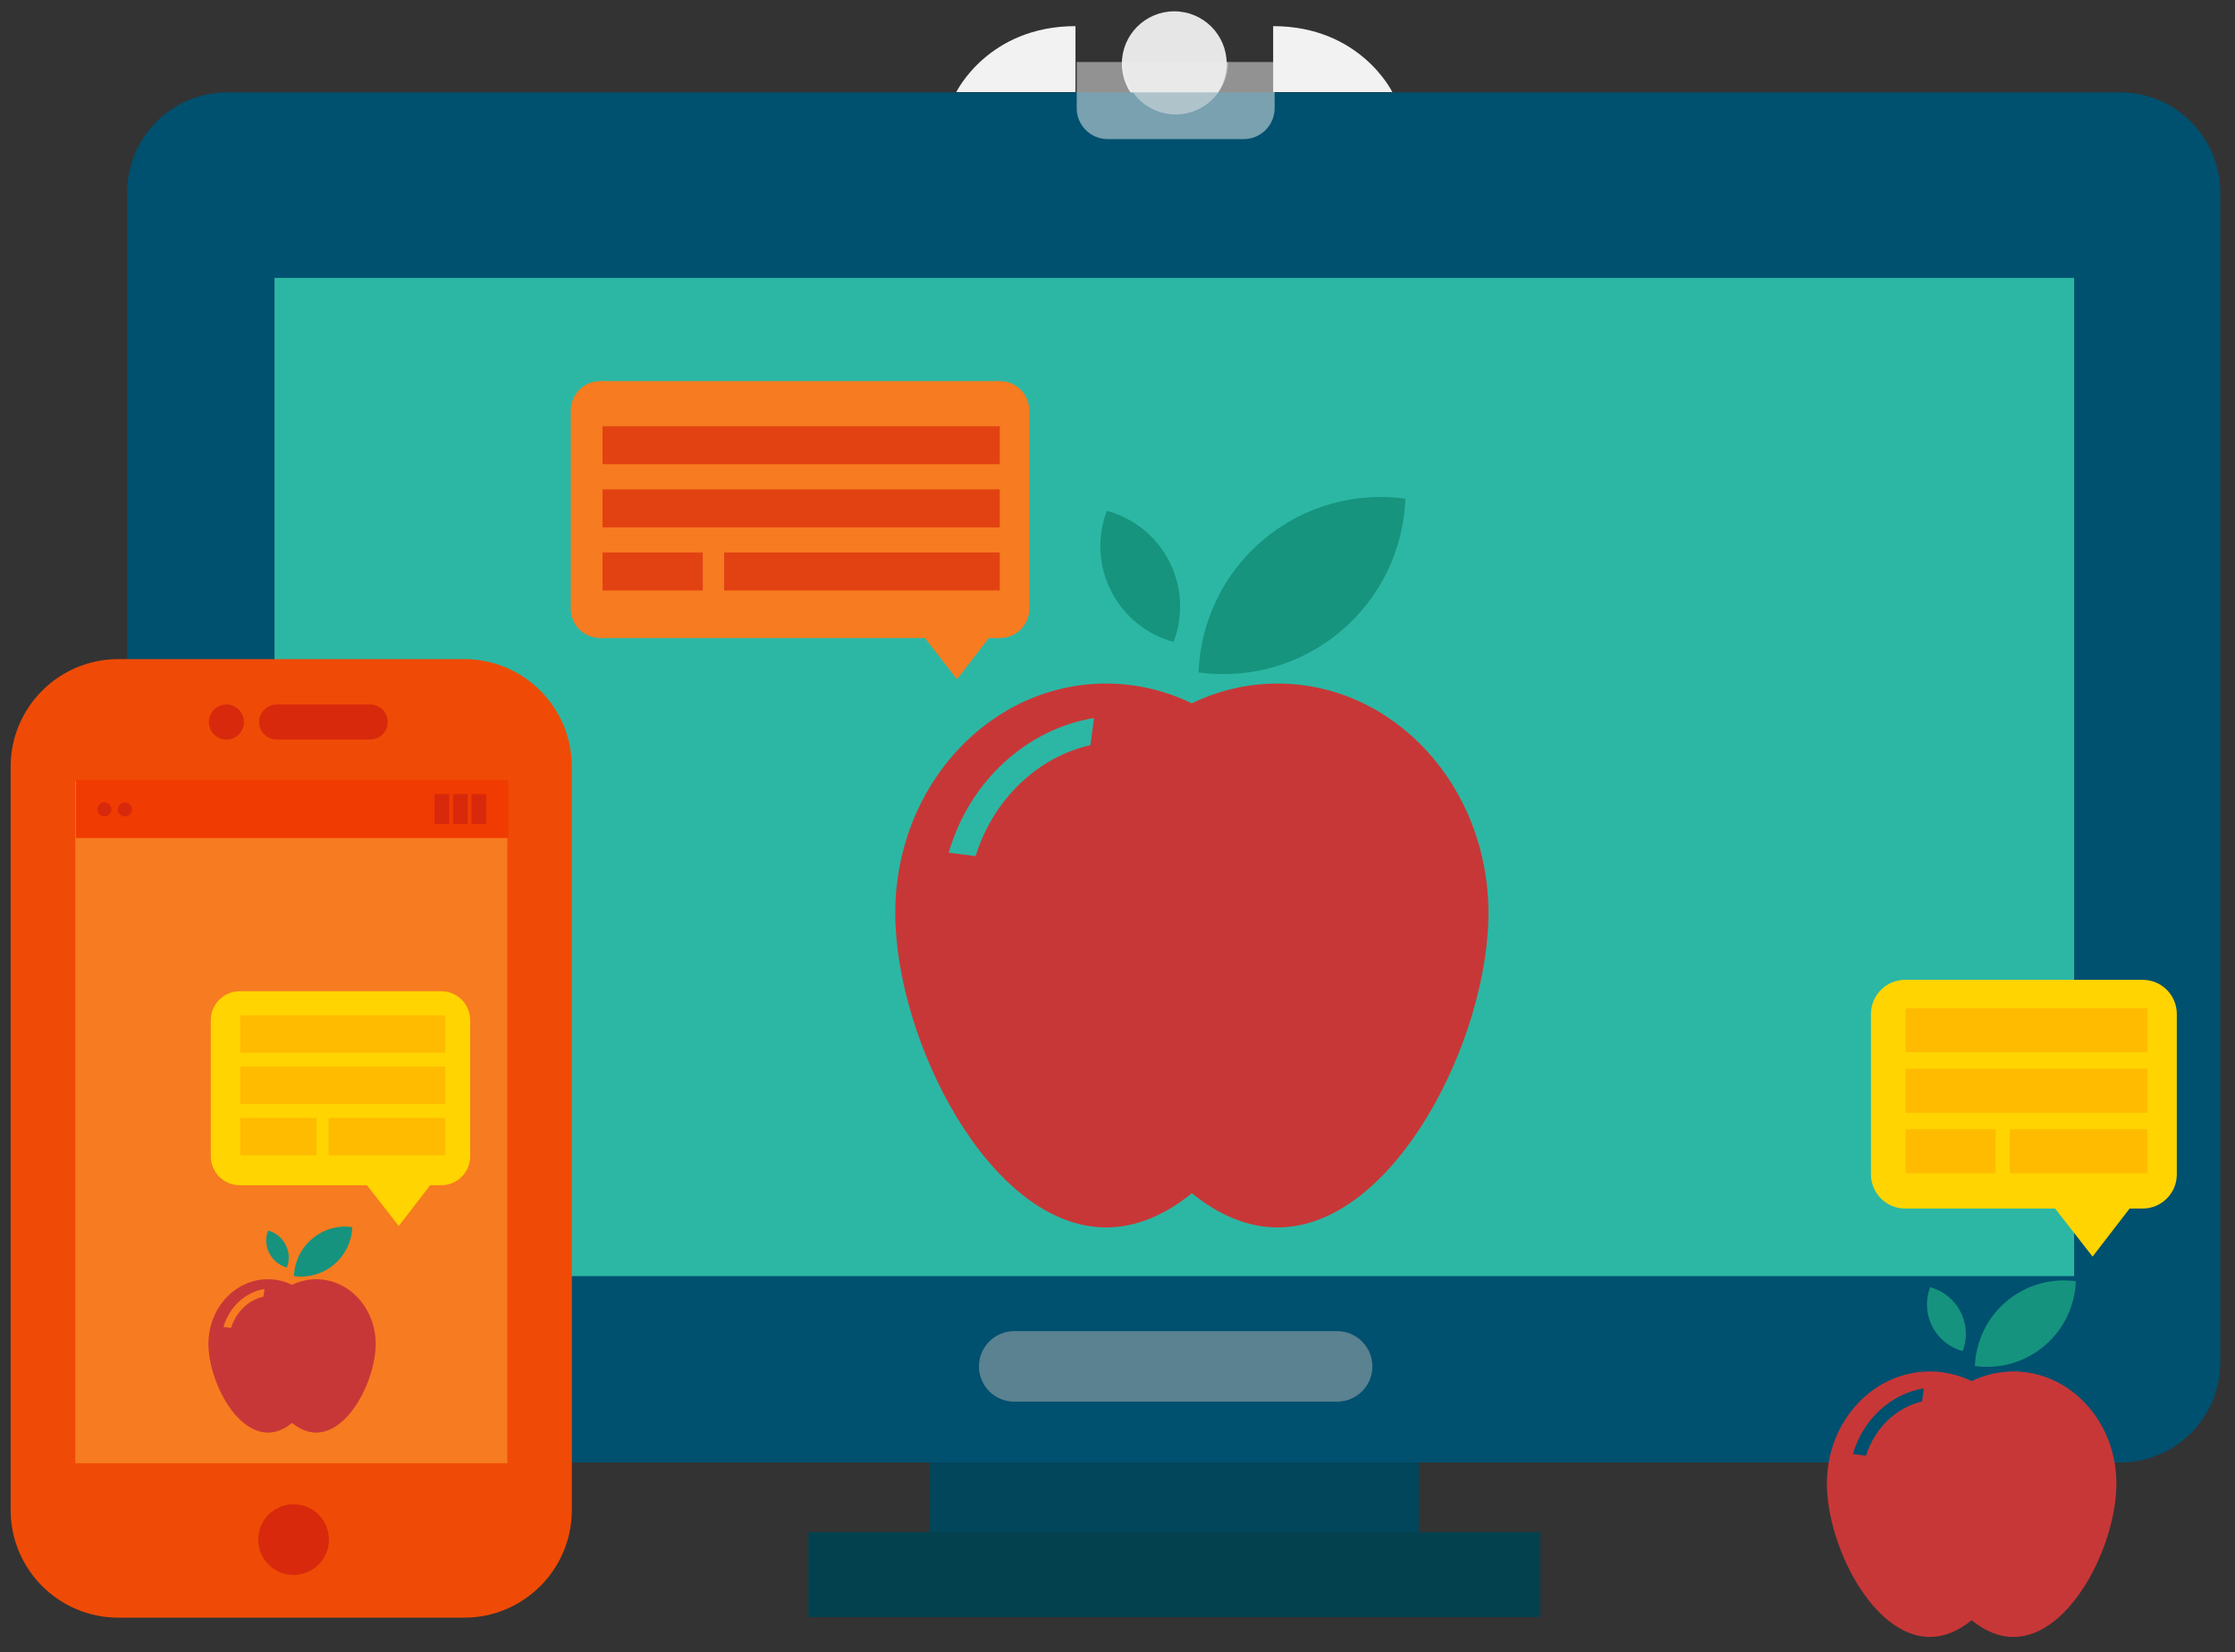 <?xml version="1.0" encoding="UTF-8" standalone="no"?>
<!-- Created with Inkscape (http://www.inkscape.org/) -->

<svg
   xmlns:dc="http://purl.org/dc/elements/1.1/"
   xmlns:cc="http://creativecommons.org/ns#"
   xmlns:rdf="http://www.w3.org/1999/02/22-rdf-syntax-ns#"
   xmlns:svg="http://www.w3.org/2000/svg"
   xmlns="http://www.w3.org/2000/svg"
   xmlns:sodipodi="http://sodipodi.sourceforge.net/DTD/sodipodi-0.dtd"
   xmlns:inkscape="http://www.inkscape.org/namespaces/inkscape"
   width="181.628mm"
   height="134.292mm"
   viewBox="0 0 181.628 134.292"
   version="1.1"
   id="svg3294"
   inkscape:version="0.92.3 (2405546, 2018-03-11)"
   sodipodi:docname="logo_full.svg"
   inkscape:export-filename="/home/elio/Dropbox/Elio&amp;Pao reload/metadocencia/logo_full.png"
   inkscape:export-xdpi="75.656219"
   inkscape:export-ydpi="75.656219">
  <rect x="0" y="0" width="181.628" height="134.292" fill="#333333" stroke="none"/>
  <defs
     id="defs3288">
    <clipPath
       clipPathUnits="userSpaceOnUse"
       id="clipPath160-2">
      <path
         d="m 480.826,623.194 h 45.796 v -17.829 h -45.796 z"
         id="path158-8"
         inkscape:connector-curvature="0" />
    </clipPath>
    <clipPath
       clipPathUnits="userSpaceOnUse"
       id="clipPath180-8">
      <path
         d="m 491.596,623.194 h 24.255 v -12.127 h -24.255 z"
         id="path178-9"
         inkscape:connector-curvature="0" />
    </clipPath>
    <clipPath
       clipPathUnits="userSpaceOnUse"
       id="clipPath204-28">
      <path
         d="m 458.208,329.54 h 91.03 v -16.316 h -91.03 z"
         id="path202-8"
         inkscape:connector-curvature="0" />
    </clipPath>
    <clipPath
       clipPathUnits="userSpaceOnUse"
       id="clipPath366-8">
      <path
         d="M 249.287,457.056 H 349.321 V 443.631 H 249.287 Z"
         id="path364-6"
         inkscape:connector-curvature="0" />
    </clipPath>
    <clipPath
       clipPathUnits="userSpaceOnUse"
       id="clipPath380-8">
      <path
         d="m 291.671,474.544 h 29.731 v -8.108 h -29.731 z"
         id="path378-3"
         inkscape:connector-curvature="0" />
    </clipPath>
    <clipPath
       clipPathUnits="userSpaceOnUse"
       id="clipPath396-8">
      <path
         d="m 280.037,474.544 h 8.109 v -8.108 h -8.109 z"
         id="path394-3"
         inkscape:connector-curvature="0" />
    </clipPath>
    <clipPath
       clipPathUnits="userSpaceOnUse"
       id="clipPath412-3">
      <path
         d="m 280.037,470.49 h 8.109 v -4.054 h -8.109 z"
         id="path410-3"
         inkscape:connector-curvature="0" />
    </clipPath>
    <clipPath
       clipPathUnits="userSpaceOnUse"
       id="clipPath428-8">
      <path
         d="m 282.003,472.58 h 4.179 v -4.179 h -4.179 z"
         id="path426-0"
         inkscape:connector-curvature="0" />
    </clipPath>
    <clipPath
       clipPathUnits="userSpaceOnUse"
       id="clipPath444-4">
      <path
         d="m 290.451,290.48 h 18.362 v -18.361 h -18.362 z"
         id="path442-7"
         inkscape:connector-curvature="0" />
    </clipPath>
    <clipPath
       clipPathUnits="userSpaceOnUse"
       id="clipPath460-6">
      <path
         d="m 332.239,453.815 h 3.396 v -6.941 h -3.396 z"
         id="path458-8"
         inkscape:connector-curvature="0" />
    </clipPath>
    <clipPath
       clipPathUnits="userSpaceOnUse"
       id="clipPath474-9">
      <path
         d="m 336.521,453.815 h 3.397 v -6.941 h -3.397 z"
         id="path472-0"
         inkscape:connector-curvature="0" />
    </clipPath>
    <clipPath
       clipPathUnits="userSpaceOnUse"
       id="clipPath488-6">
      <path
         d="m 340.804,453.815 h 3.397 v -6.941 h -3.397 z"
         id="path486-8"
         inkscape:connector-curvature="0" />
    </clipPath>
    <clipPath
       clipPathUnits="userSpaceOnUse"
       id="clipPath502-7">
      <path
         d="m 254.259,451.881 h 3.249 v -3.249 h -3.249 z"
         id="path500-9"
         inkscape:connector-curvature="0" />
    </clipPath>
    <clipPath
       clipPathUnits="userSpaceOnUse"
       id="clipPath518-0">
      <path
         d="m 258.985,451.881 h 3.249 v -3.249 h -3.249 z"
         id="path516-3"
         inkscape:connector-curvature="0" />
    </clipPath>
    <clipPath
       clipPathUnits="userSpaceOnUse"
       id="clipPath938">
      <path
         d="M 119.989,521.891 H 148.83 V 510.952 H 119.989 Z"
         id="path936"
         inkscape:connector-curvature="0" />
    </clipPath>
    <clipPath
       clipPathUnits="userSpaceOnUse"
       id="clipPath920">
      <path
         d="M 119.989,558.238 H 234.3 V 510.952 H 119.989 Z"
         id="path918"
         inkscape:connector-curvature="0" />
    </clipPath>
    <clipPath
       clipPathUnits="userSpaceOnUse"
       id="clipPath1018-8">
      <path
         d="m 818.878,555.047 h 47.531 v -32.48 h -47.531 z"
         id="path1016-5"
         inkscape:connector-curvature="0" />
    </clipPath>
    <clipPath
       clipPathUnits="userSpaceOnUse"
       id="clipPath1022-8">
      <path
         d="m 818.878,555.047 h 47.531 v -8.691 h -47.531 z"
         id="path1020-4"
         inkscape:connector-curvature="0" />
    </clipPath>
    <clipPath
       clipPathUnits="userSpaceOnUse"
       id="clipPath1026-3">
      <path
         d="m 818.878,543.153 h 47.531 v -8.692 h -47.531 z"
         id="path1024-7"
         inkscape:connector-curvature="0" />
    </clipPath>
    <clipPath
       clipPathUnits="userSpaceOnUse"
       id="clipPath1030-1">
      <path
         d="m 818.878,531.257 h 17.703 v -8.69 h -17.703 z"
         id="path1028-3"
         inkscape:connector-curvature="0" />
    </clipPath>
    <clipPath
       clipPathUnits="userSpaceOnUse"
       id="clipPath1034-80">
      <path
         d="m 839.36,531.257 h 27.049 v -8.69 H 839.36 Z"
         id="path1032-97"
         inkscape:connector-curvature="0" />
    </clipPath>
    <clipPath
       clipPathUnits="userSpaceOnUse"
       id="clipPath1018-8-3">
      <path
         d="m 818.878,555.047 h 47.531 v -32.48 h -47.531 z"
         id="path1016-5-8"
         inkscape:connector-curvature="0" />
    </clipPath>
    <clipPath
       clipPathUnits="userSpaceOnUse"
       id="clipPath1022-8-5">
      <path
         d="m 818.878,555.047 h 47.531 v -8.691 h -47.531 z"
         id="path1020-4-5"
         inkscape:connector-curvature="0" />
    </clipPath>
    <clipPath
       clipPathUnits="userSpaceOnUse"
       id="clipPath1026-3-01">
      <path
         d="m 818.878,543.153 h 47.531 v -8.692 h -47.531 z"
         id="path1024-7-2"
         inkscape:connector-curvature="0" />
    </clipPath>
    <clipPath
       clipPathUnits="userSpaceOnUse"
       id="clipPath1030-1-6">
      <path
         d="m 818.878,531.257 h 17.703 v -8.69 h -17.703 z"
         id="path1028-3-4"
         inkscape:connector-curvature="0" />
    </clipPath>
    <clipPath
       clipPathUnits="userSpaceOnUse"
       id="clipPath1034-80-8">
      <path
         d="m 839.36,531.257 h 27.049 v -8.69 H 839.36 Z"
         id="path1032-97-5"
         inkscape:connector-curvature="0" />
    </clipPath>
  </defs>
  <sodipodi:namedview
     id="base"
     pagecolor="#ffffff"
     bordercolor="#666666"
     borderopacity="1.0"
     inkscape:pageopacity="0.0"
     inkscape:pageshadow="2"
     inkscape:zoom="0.49497475"
     inkscape:cx="315.64875"
     inkscape:cy="171.27927"
     inkscape:document-units="mm"
     inkscape:current-layer="layer1"
     showgrid="false"
     fit-margin-top="1"
     fit-margin-left="1"
     fit-margin-right="1"
     fit-margin-bottom="1"
     inkscape:window-width="1366"
     inkscape:window-height="705"
     inkscape:window-x="0"
     inkscape:window-y="30"
     inkscape:window-maximized="1" />
  <g
     inkscape:label="Layer 1"
     inkscape:groupmode="layer"
     id="layer1"
     transform="translate(-0.249,-29.071)">
    <g
       id="g12737"
       transform="matrix(0.995,0,0,0.995,-224.526,-126.967)"
       inkscape:export-xdpi="57.340233"
       inkscape:export-ydpi="57.340233"
       inkscape:export-filename="/home/elio/Blog/metadocencia/static/img/hero_logo.png">
      <path
         d="m 341.778,285.554 h -39.926 v -19.932 h 39.926 z"
         style="fill:#02465b;fill-opacity:1;fill-rule:nonzero;stroke:none;stroke-width:0.353"
         id="path140-3"
         inkscape:connector-curvature="0" />
      <g
         transform="matrix(0.353,0,0,-0.353,326.093,162.027)"
         id="g170-96">
        <path
           inkscape:connector-curvature="0"
           id="path172-0"
           style="fill:#e6e6e6;fill-opacity:1;fill-rule:nonzero;stroke:none"
           d="m 0,0 c 0,-6.697 -5.431,-12.127 -12.128,-12.127 -6.698,0 -12.127,5.43 -12.127,12.127 0,6.698 5.429,12.127 12.127,12.127 C -5.431,12.127 0,6.698 0,0" />
      </g>
      <path
         inkscape:connector-curvature="0"
         id="path142-7"
         style="fill:#03414f;fill-opacity:1;fill-rule:nonzero;stroke:none;stroke-width:0.353"
         d="m 351.699,288.901 h -59.768 v -6.933 h 59.768 z" />
      <g
         transform="matrix(0.353,0,0,-0.353,399.06,164.365)"
         id="g144-3">
        <path
           inkscape:connector-curvature="0"
           id="path146-2"
           style="fill:#00506f;fill-opacity:1;fill-rule:nonzero;stroke:none"
           d="m 0,0 h -437.926 c -12.809,0 -23.188,-10.38 -23.188,-23.187 v -270.664 c 0,-12.804 10.379,-23.185 23.188,-23.185 H 0 c 12.803,0 23.186,10.381 23.186,23.185 V -23.187 C 23.186,-10.38 12.803,0 0,0" />
      </g>
      <path
         inkscape:connector-curvature="0"
         id="path148-6"
         style="fill:#2cb7a4;fill-opacity:1;fill-rule:nonzero;stroke:none;stroke-width:0.353"
         d="M 395.306,261.054 H 248.324 v -81.536 h 146.982 z" />
      <g
         id="g154-5"
         transform="matrix(0.353,0,0,-0.353,144.112,381.876)">
        <g
           id="g156-2" />
        <g
           id="g168-6">
          <g
             style="opacity:0.5"
             id="g166-5"
             clip-path="url(#clipPath160-2)">
            <g
               id="g164-8"
               transform="translate(480.826,623.194)">
              <path
                 inkscape:connector-curvature="0"
                 id="path162-7"
                 style="fill:#f2f2f2;fill-opacity:1;fill-rule:nonzero;stroke:none"
                 d="m 0,0 v -10.679 c 0,-3.948 3.2,-7.15 7.149,-7.15 h 31.496 c 3.947,0 7.151,3.202 7.151,7.15 V 0 Z" />
            </g>
          </g>
        </g>
      </g>
      <g
         id="g174-4"
         transform="matrix(0.353,0,0,-0.353,144.112,381.876)">
        <g
           id="g176-1" />
        <g
           id="g188-0">
          <g
             style="opacity:0.5"
             id="g186-4"
             clip-path="url(#clipPath180-8)">
            <g
               id="g184-8"
               transform="translate(503.723,611.067)">
              <path
                 inkscape:connector-curvature="0"
                 id="path182-7"
                 style="fill:#e6e6e6;fill-opacity:1;fill-rule:nonzero;stroke:none"
                 d="M 0,0 C 6.697,0 12.128,5.43 12.128,12.127 H -12.127 C -12.127,5.43 -6.698,0 0,0" />
            </g>
          </g>
        </g>
      </g>
      <g
         transform="matrix(0.353,0,0,-0.353,339.62,164.343)"
         id="g190-0">
        <path
           inkscape:connector-curvature="0"
           id="path192-8"
           style="fill:#f2f2f2;fill-opacity:1;fill-rule:nonzero;stroke:none"
           d="M 0,0 C 0,0 -7.366,15.257 -27.571,15.257 V 0 Z" />
      </g>
      <g
         transform="matrix(0.353,0,0,-0.353,304.01,164.343)"
         id="g194-6">
        <path
           inkscape:connector-curvature="0"
           id="path196-2"
           style="fill:#f2f2f2;fill-opacity:1;fill-rule:nonzero;stroke:none"
           d="M 0,0 C 0,0 7.364,15.257 27.572,15.257 V 0 Z" />
      </g>
      <g
         id="g198-4"
         transform="matrix(0.353,0,0,-0.353,144.112,381.876)">
        <g
           id="g200-7" />
        <g
           id="g212-9">
          <g
             style="opacity:0.5"
             id="g210-3"
             clip-path="url(#clipPath204-28)">
            <g
               id="g208-9"
               transform="translate(541.079,329.54)">
              <path
                 inkscape:connector-curvature="0"
                 id="path206-2"
                 style="fill:#b3b3b3;fill-opacity:1;fill-rule:nonzero;stroke:none"
                 d="m 0,0 h -74.716 c -4.504,0 -8.155,-3.652 -8.155,-8.158 0,-4.503 3.651,-8.158 8.155,-8.158 H 0 c 4.506,0 8.159,3.655 8.159,8.158 C 8.159,-3.652 4.506,0 0,0" />
            </g>
          </g>
        </g>
      </g>
      <g
         id="g8099">
        <g
           transform="matrix(0.353,0,0,-0.353,263.816,210.658)"
           id="g354-7"
           style="fill:#ef4b06;fill-opacity:1">
          <path
             inkscape:connector-curvature="0"
             id="path356-8"
             style="fill:#ef4b06;fill-opacity:1;fill-rule:nonzero;stroke:none"
             d="m 0,0 h -80.023 c -13.759,0 -24.91,-11.15 -24.91,-24.907 v -171.978 c 0,-13.752 11.151,-24.906 24.91,-24.906 H 0 c 13.754,0 24.909,11.154 24.909,24.906 V -24.907 C 24.909,-11.15 13.754,0 0,0" />
        </g>
        <path
           inkscape:connector-curvature="0"
           id="path358-2"
           style="fill:#f77b20;fill-opacity:1;fill-rule:nonzero;stroke:none;stroke-width:0.353"
           d="m 267.345,276.336 h -35.29 v -55.699 h 35.29 z" />
        <g
           id="g360-5"
           transform="matrix(0.353,0,0,-0.353,144.112,381.876)"
           style="fill:#f03b02;fill-opacity:1">
          <g
             id="g362-3"
             style="fill:#f03b02;fill-opacity:1" />
          <g
             id="g372-4"
             style="fill:#f03b02;fill-opacity:1">
            <g
               id="g370-9"
               clip-path="url(#clipPath366-8)"
               style="fill:#f03b02;fill-opacity:1">
              <path
                 inkscape:connector-curvature="0"
                 id="path368-0"
                 style="fill:#f03b02;fill-opacity:1;fill-rule:nonzero;stroke:none"
                 d="M 349.321,443.631 H 249.287 v 13.425 h 100.034 z" />
            </g>
          </g>
        </g>
        <g
           id="g374-2"
           transform="matrix(0.353,0,0,-0.353,144.112,381.876)"
           style="fill:#d8290c;fill-opacity:1">
          <g
             id="g376-0"
             style="fill:#d8290c;fill-opacity:1" />
          <g
             id="g388-1"
             style="fill:#d8290c;fill-opacity:1">
            <g
               id="g386-9"
               clip-path="url(#clipPath380-8)"
               style="fill:#d8290c;fill-opacity:1">
              <g
                 id="g384-6"
                 transform="translate(317.349,474.544)"
                 style="fill:#d8290c;fill-opacity:1">
                <path
                   inkscape:connector-curvature="0"
                   id="path382-2"
                   style="fill:#d8290c;fill-opacity:1;fill-rule:nonzero;stroke:none"
                   d="m 0,0 h -21.623 c -2.238,0 -4.055,-1.814 -4.055,-4.054 0,-2.239 1.817,-4.054 4.055,-4.054 H 0 c 2.238,0 4.054,1.815 4.054,4.054 C 4.054,-1.814 2.238,0 0,0" />
              </g>
            </g>
          </g>
        </g>
        <g
           id="g390-1"
           transform="matrix(0.353,0,0,-0.353,144.112,381.876)"
           style="fill:#d8290c;fill-opacity:1">
          <g
             id="g392-2"
             style="fill:#d8290c;fill-opacity:1" />
          <g
             id="g404-0"
             style="fill:#d8290c;fill-opacity:1">
            <g
               id="g402-73"
               clip-path="url(#clipPath396-8)"
               style="fill:#d8290c;fill-opacity:1">
              <g
                 id="g400-1"
                 transform="translate(288.147,470.49)"
                 style="fill:#d8290c;fill-opacity:1">
                <path
                   inkscape:connector-curvature="0"
                   id="path398-1"
                   style="fill:#d8290c;fill-opacity:1;fill-rule:nonzero;stroke:none"
                   d="m 0,0 c 0,-2.239 -1.815,-4.055 -4.056,-4.055 -2.238,0 -4.053,1.816 -4.053,4.055 0,2.239 1.815,4.054 4.053,4.054 C -1.815,4.054 0,2.239 0,0" />
              </g>
            </g>
          </g>
        </g>
        <g
           id="g406-9"
           transform="matrix(0.353,0,0,-0.353,144.112,381.876)"
           style="fill:#d8290c;fill-opacity:1">
          <g
             id="g408-0"
             style="fill:#d8290c;fill-opacity:1" />
          <g
             id="g420-5"
             style="fill:#d8290c;fill-opacity:1">
            <g
               style="opacity:0.4;fill:#d8290c;fill-opacity:1"
               id="g418-6"
               clip-path="url(#clipPath412-3)">
              <g
                 id="g416-7"
                 transform="translate(280.037,470.49)"
                 style="fill:#d8290c;fill-opacity:1">
                <path
                   inkscape:connector-curvature="0"
                   id="path414-7"
                   style="fill:#d8290c;fill-opacity:1;fill-rule:nonzero;stroke:none"
                   d="m 0,0 c 0.001,-2.239 1.815,-4.055 4.054,-4.055 2.24,0 4.055,1.816 4.055,4.055 z" />
              </g>
            </g>
          </g>
        </g>
        <g
           id="g422-4"
           transform="matrix(0.353,0,0,-0.353,144.112,381.876)"
           style="fill:#d8290c;fill-opacity:1">
          <g
             id="g424-0"
             style="fill:#d8290c;fill-opacity:1" />
          <g
             id="g436-6"
             style="fill:#d8290c;fill-opacity:1">
            <g
               style="opacity:0.8;fill:#d8290c;fill-opacity:1"
               id="g434-47"
               clip-path="url(#clipPath428-8)">
              <g
                 id="g432-4"
                 transform="translate(286.182,470.49)"
                 style="fill:#d8290c;fill-opacity:1">
                <path
                   inkscape:connector-curvature="0"
                   id="path430-8"
                   style="fill:#d8290c;fill-opacity:1;fill-rule:nonzero;stroke:none"
                   d="m 0,0 c 0,-1.153 -0.936,-2.089 -2.091,-2.089 -1.153,0 -2.088,0.936 -2.088,2.089 0,1.154 0.935,2.09 2.088,2.09 C -0.936,2.09 0,1.154 0,0" />
              </g>
            </g>
          </g>
        </g>
        <g
           id="g438-5"
           transform="matrix(0.353,0,0,-0.353,144.112,381.876)"
           style="fill:#d8290c;fill-opacity:1">
          <g
             id="g440-8"
             style="fill:#d8290c;fill-opacity:1" />
          <g
             id="g452-2"
             style="fill:#d8290c;fill-opacity:1">
            <g
               id="g450-6"
               clip-path="url(#clipPath444-4)"
               style="fill:#d8290c;fill-opacity:1">
              <g
                 id="g448-0"
                 transform="translate(308.313,281.3)"
                 style="fill:#d8290c;fill-opacity:1">
                <path
                   inkscape:connector-curvature="0"
                   id="path446-6"
                   style="fill:#d8290c;fill-opacity:1;stroke:#ef4b06;stroke-width:1;stroke-linecap:butt;stroke-linejoin:miter;stroke-miterlimit:10;stroke-dasharray:none;stroke-opacity:1"
                   d="m 0,0 c 0,-4.794 -3.886,-8.681 -8.682,-8.681 -4.795,0 -8.68,3.887 -8.68,8.681 0,4.796 3.885,8.681 8.68,8.681 C -3.886,8.681 0,4.796 0,0 Z" />
              </g>
            </g>
          </g>
        </g>
        <g
           id="g454-6"
           transform="matrix(0.353,0,0,-0.353,144.112,381.876)"
           style="fill:#d8290c;fill-opacity:1">
          <g
             id="g456-4"
             style="fill:#d8290c;fill-opacity:1" />
          <g
             id="g466-6"
             style="fill:#d8290c;fill-opacity:1">
            <g
               id="g464-2"
               clip-path="url(#clipPath460-6)"
               style="fill:#d8290c;fill-opacity:1">
              <path
                 inkscape:connector-curvature="0"
                 id="path462-8"
                 style="fill:#d8290c;fill-opacity:1;fill-rule:nonzero;stroke:none"
                 d="m 335.635,446.874 h -3.396 v 6.941 h 3.396 z" />
            </g>
          </g>
        </g>
        <g
           id="g468-9"
           transform="matrix(0.353,0,0,-0.353,144.112,381.876)"
           style="fill:#d8290c;fill-opacity:1">
          <g
             id="g470-6"
             style="fill:#d8290c;fill-opacity:1" />
          <g
             id="g480-0"
             style="fill:#d8290c;fill-opacity:1">
            <g
               id="g478-7"
               clip-path="url(#clipPath474-9)"
               style="fill:#d8290c;fill-opacity:1">
              <path
                 inkscape:connector-curvature="0"
                 id="path476-0"
                 style="fill:#d8290c;fill-opacity:1;fill-rule:nonzero;stroke:none"
                 d="m 339.918,446.874 h -3.396 v 6.941 h 3.396 z" />
            </g>
          </g>
        </g>
        <g
           id="g482-1"
           transform="matrix(0.353,0,0,-0.353,144.112,381.876)"
           style="fill:#d8290c;fill-opacity:1">
          <g
             id="g484-0"
             style="fill:#d8290c;fill-opacity:1" />
          <g
             id="g494-1"
             style="fill:#d8290c;fill-opacity:1">
            <g
               id="g492-3"
               clip-path="url(#clipPath488-6)"
               style="fill:#d8290c;fill-opacity:1">
              <path
                 inkscape:connector-curvature="0"
                 id="path490-7"
                 style="fill:#d8290c;fill-opacity:1;fill-rule:nonzero;stroke:none"
                 d="m 344.201,446.874 h -3.397 v 6.941 h 3.397 z" />
            </g>
          </g>
        </g>
        <g
           id="g496-7"
           transform="matrix(0.353,0,0,-0.353,144.112,381.876)"
           style="fill:#d8290c;fill-opacity:1">
          <g
             id="g498-2"
             style="fill:#d8290c;fill-opacity:1" />
          <g
             id="g510-6"
             style="fill:#d8290c;fill-opacity:1">
            <g
               id="g508-4"
               clip-path="url(#clipPath502-7)"
               style="fill:#d8290c;fill-opacity:1">
              <g
                 id="g506-5"
                 transform="translate(257.508,450.257)"
                 style="fill:#d8290c;fill-opacity:1">
                <path
                   inkscape:connector-curvature="0"
                   id="path504-2"
                   style="fill:#d8290c;fill-opacity:1;fill-rule:nonzero;stroke:none"
                   d="m 0,0 c 0,-0.897 -0.727,-1.625 -1.625,-1.625 -0.896,0 -1.624,0.728 -1.624,1.625 0,0.897 0.728,1.624 1.624,1.624 C -0.727,1.624 0,0.897 0,0" />
              </g>
            </g>
          </g>
        </g>
        <g
           id="g512-0"
           transform="matrix(0.353,0,0,-0.353,144.112,381.876)"
           style="fill:#d8290c;fill-opacity:1">
          <g
             id="g514-2"
             style="fill:#d8290c;fill-opacity:1" />
          <g
             id="g526-9"
             style="fill:#d8290c;fill-opacity:1">
            <g
               id="g524-0"
               clip-path="url(#clipPath518-0)"
               style="fill:#d8290c;fill-opacity:1">
              <g
                 id="g522-9"
                 transform="translate(262.234,450.257)"
                 style="fill:#d8290c;fill-opacity:1">
                <path
                   inkscape:connector-curvature="0"
                   id="path520-9"
                   style="fill:#d8290c;fill-opacity:1;fill-rule:nonzero;stroke:none"
                   d="m 0,0 c 0,-0.897 -0.728,-1.625 -1.624,-1.625 -0.897,0 -1.625,0.728 -1.625,1.625 0,0.897 0.728,1.624 1.625,1.624 C -0.728,1.624 0,0.897 0,0" />
              </g>
            </g>
          </g>
        </g>
      </g>
      <g
         id="g7625">
        <path
           id="path4355-7"
           d="m 335.387,208.397 c 3.35,-2.815 5.149,-6.791 5.302,-10.844 -4.02,-0.549 -8.247,0.536 -11.597,3.351 -3.349,2.814 -5.147,6.79 -5.299,10.844 4.017,0.55 8.246,-0.535 11.595,-3.35 z"
           inkscape:connector-curvature="0"
           style="fill:#16947e;fill-opacity:1;stroke-width:0.857" />
        <path
           id="path4357-4"
           d="m 321.757,209.255 c 0.787,-2.064 0.732,-4.44 -0.35,-6.565 -1.08,-2.124 -2.968,-3.567 -5.1,-4.146 -0.786,2.064 -0.731,4.44 0.35,6.565 1.081,2.124 2.969,3.567 5.1,4.146 z"
           inkscape:connector-curvature="0"
           style="fill:#16947e;fill-opacity:1;stroke-width:0.857" />
        <path
           id="path4359-1"
           d="m 330.245,212.653 c -2.493,0 -4.859,0.581 -6.998,1.618 -2.14,-1.037 -4.506,-1.618 -6.998,-1.618 -9.514,0 -17.226,8.389 -17.226,18.738 0,10.348 7.713,25.686 17.226,25.686 2.491,0 4.859,-1.054 6.998,-2.793 2.138,1.74 4.505,2.793 6.998,2.793 9.513,0 17.226,-15.338 17.226,-25.686 0,-10.349 -7.713,-18.738 -17.226,-18.738 z m -15.286,5.034 c -4.295,0.965 -7.938,4.423 -9.375,9.062 l -2.196,-0.278 c 1.67,-5.82 6.373,-10.107 11.871,-11.002 z"
           inkscape:connector-curvature="0"
           style="fill:#c83737;fill-opacity:1;stroke-width:0.857" />
      </g>
      <g
         transform="matrix(0.804,0,0,0.804,54.051,23.651)"
         id="g7028">
        <g
           transform="matrix(0.353,0,0,-0.353,274.707,204.356)"
           id="g910"
           style="fill:#f77b20;fill-opacity:1">
          <path
             inkscape:connector-curvature="0"
             id="path912"
             style="fill:#f77b20;fill-opacity:1;fill-rule:nonzero;stroke:none"
             d="m 0,0 h 115.091 c 4.658,0 8.434,-3.776 8.434,-8.437 V -65.49 c 0,-4.66 -3.776,-8.437 -8.434,-8.437 h -3.226 l -9.149,-11.87 -9.249,11.87 H 0 c -4.66,0 -8.437,3.777 -8.437,8.437 V -8.437 C -8.437,-3.776 -4.66,0 0,0" />
        </g>
        <g
           id="g932"
           transform="matrix(0.353,0,0,-0.353,232.602,405.992)"
           style="fill:#d8290c;fill-opacity:1">
          <g
             id="g934"
             style="fill:#d8290c;fill-opacity:1" />
          <g
             id="g944"
             style="fill:#d8290c;fill-opacity:1">
            <g
               style="opacity:0.7;fill:#d8290c;fill-opacity:1"
               id="g942"
               clip-path="url(#clipPath938)">
              <path
                 inkscape:connector-curvature="0"
                 id="path940"
                 style="fill:#d8290c;fill-opacity:1;fill-rule:nonzero;stroke:none"
                 d="M 119.989,510.952 H 148.83 V 521.89 H 119.989 Z" />
            </g>
          </g>
        </g>
        <g
           id="g914"
           transform="matrix(0.353,0,0,-0.353,232.602,405.992)"
           style="fill:#d8290c;fill-opacity:1">
          <g
             id="g916"
             style="fill:#d8290c;fill-opacity:1" />
          <g
             id="g930"
             style="fill:#d8290c;fill-opacity:1">
            <g
               style="opacity:0.7;fill:#d8290c;fill-opacity:1"
               id="g928"
               clip-path="url(#clipPath920)">
              <path
                 inkscape:connector-curvature="0"
                 id="path922"
                 style="fill:#d8290c;fill-opacity:1;fill-rule:nonzero;stroke:none"
                 d="M 119.989,547.299 H 234.3 v 10.939 H 119.989 Z" />
              <path
                 inkscape:connector-curvature="0"
                 id="path924"
                 style="fill:#d8290c;fill-opacity:1;fill-rule:nonzero;stroke:none"
                 d="M 119.989,529.126 H 234.3 v 10.938 H 119.989 Z" />
              <path
                 inkscape:connector-curvature="0"
                 id="path926"
                 style="fill:#d8290c;fill-opacity:1;fill-rule:nonzero;stroke:none"
                 d="M 154.968,510.952 H 234.3 v 10.938 h -79.332 z" />
            </g>
          </g>
        </g>
      </g>
      <g
         id="g7065-9"
         transform="translate(-9.729,195.448)">
        <g
           transform="matrix(0.353,0,0,-0.353,255.216,42.336)"
           id="g1008-93">
          <path
             inkscape:connector-curvature="0"
             id="path1010-2"
             style="fill:#ffd400;fill-opacity:1;fill-rule:nonzero;stroke:none"
             d="m 0,0 h 46.615 c 3.702,0 6.702,-3.001 6.702,-6.703 v -31.485 c 0,-3.702 -3,-6.703 -6.702,-6.703 h -2.562 l -7.269,-9.43 -7.349,9.43 H 0 c -3.702,0 -6.702,3.001 -6.702,6.703 V -6.703 C -6.702,-3.001 -3.702,0 0,0" />
        </g>
        <g
           id="g1012-4"
           transform="matrix(0.353,0,0,-0.353,-33.828,240.222)">
          <g
             id="g1014-3" />
          <g
             id="g1078-7">
            <g
               style="opacity:0.5"
               id="g1076-1"
               clip-path="url(#clipPath1018-8)">
              <g
                 id="g1044-2">
                <g
                   id="g1036-20" />
                <g
                   id="g1042-2">
                  <g
                     style="opacity:0.9"
                     id="g1040-1"
                     clip-path="url(#clipPath1022-8)">
                    <path
                       inkscape:connector-curvature="0"
                       id="path1038-7"
                       style="fill:#ff9d00;fill-opacity:1;fill-rule:nonzero;stroke:none"
                       d="m 866.409,546.356 h -47.531 v 8.691 h 47.531 z" />
                  </g>
                </g>
              </g>
              <g
                 id="g1054-51">
                <g
                   id="g1046-7" />
                <g
                   id="g1052-4">
                  <g
                     style="opacity:0.9"
                     id="g1050-1"
                     clip-path="url(#clipPath1026-3)">
                    <path
                       inkscape:connector-curvature="0"
                       id="path1048-7"
                       style="fill:#ff9d00;fill-opacity:1;fill-rule:nonzero;stroke:none"
                       d="m 866.409,534.461 h -47.531 v 8.691 h 47.531 z" />
                  </g>
                </g>
              </g>
              <g
                 id="g1064-11">
                <g
                   id="g1056-1" />
                <g
                   id="g1062-7">
                  <g
                     style="opacity:0.9"
                     id="g1060-0"
                     clip-path="url(#clipPath1030-1)">
                    <path
                       inkscape:connector-curvature="0"
                       id="path1058-40"
                       style="fill:#ff9d00;fill-opacity:1;fill-rule:nonzero;stroke:none"
                       d="m 836.581,522.567 h -17.703 v 8.69 h 17.703 z" />
                  </g>
                </g>
              </g>
              <g
                 id="g1074-8">
                <g
                   id="g1066-5" />
                <g
                   id="g1072-1">
                  <g
                     style="opacity:0.9"
                     id="g1070-6"
                     clip-path="url(#clipPath1034-80)">
                    <path
                       inkscape:connector-curvature="0"
                       id="path1068-6"
                       style="fill:#ff9d00;fill-opacity:1;fill-rule:nonzero;stroke:none"
                       d="M 866.409,522.567 H 839.36 v 8.69 h 27.049 z" />
                  </g>
                </g>
              </g>
            </g>
          </g>
        </g>
      </g>
      <g
         id="g7633">
        <path
           id="path4355-7-1"
           d="m 253.181,260.109 c 0.945,-0.794 1.452,-1.915 1.495,-3.058 -1.134,-0.155 -2.325,0.151 -3.27,0.945 -0.944,0.793 -1.451,1.915 -1.494,3.058 1.133,0.155 2.325,-0.151 3.27,-0.945 z"
           inkscape:connector-curvature="0"
           style="fill:#15937e;fill-opacity:1;stroke-width:0.242" />
        <path
           id="path4357-4-9"
           d="m 249.337,260.351 c 0.222,-0.582 0.206,-1.252 -0.099,-1.851 -0.305,-0.599 -0.837,-1.006 -1.438,-1.169 -0.222,0.582 -0.206,1.252 0.099,1.851 0.305,0.599 0.837,1.006 1.438,1.169 z"
           inkscape:connector-curvature="0"
           style="fill:#15937e;fill-opacity:1;stroke-width:0.242" />
        <path
           id="path4359-1-6"
           d="m 251.731,261.309 c -0.703,0 -1.37,0.164 -1.973,0.456 -0.603,-0.292 -1.271,-0.456 -1.973,-0.456 -2.683,0 -4.857,2.366 -4.857,5.284 0,2.918 2.175,7.243 4.857,7.243 0.703,0 1.37,-0.297 1.973,-0.788 0.603,0.491 1.27,0.788 1.973,0.788 2.683,0 4.857,-4.325 4.857,-7.243 0,-2.918 -2.175,-5.284 -4.857,-5.284 z m -4.311,1.42 c -1.211,0.272 -2.238,1.247 -2.644,2.555 l -0.619,-0.078 c 0.471,-1.641 1.797,-2.85 3.347,-3.102 z"
           inkscape:connector-curvature="0"
           style="fill:#c83737;fill-opacity:1;stroke-width:0.242" />
      </g>
      <g
         id="g7065-9-6"
         transform="matrix(1.179,0,0,1.179,80.603,186.938)">
        <g
           transform="matrix(0.353,0,0,-0.353,255.216,42.336)"
           id="g1008-93-2">
          <path
             inkscape:connector-curvature="0"
             id="path1010-2-5"
             style="fill:#ffd400;fill-opacity:1;fill-rule:nonzero;stroke:none"
             d="m 0,0 h 46.615 c 3.702,0 6.702,-3.001 6.702,-6.703 v -31.485 c 0,-3.702 -3,-6.703 -6.702,-6.703 h -2.562 l -7.269,-9.43 -7.349,9.43 H 0 c -3.702,0 -6.702,3.001 -6.702,6.703 V -6.703 C -6.702,-3.001 -3.702,0 0,0" />
        </g>
        <g
           id="g1012-4-2"
           transform="matrix(0.353,0,0,-0.353,-33.828,240.222)">
          <g
             id="g1014-3-6" />
          <g
             id="g1078-7-9">
            <g
               style="opacity:0.5"
               id="g1076-1-1"
               clip-path="url(#clipPath1018-8-3)">
              <g
                 id="g1044-2-3">
                <g
                   id="g1036-20-3" />
                <g
                   id="g1042-2-1">
                  <g
                     style="opacity:0.9"
                     id="g1040-1-5"
                     clip-path="url(#clipPath1022-8-5)">
                    <path
                       inkscape:connector-curvature="0"
                       id="path1038-7-26"
                       style="fill:#ff9d00;fill-opacity:1;fill-rule:nonzero;stroke:none"
                       d="m 866.409,546.356 h -47.531 v 8.691 h 47.531 z" />
                  </g>
                </g>
              </g>
              <g
                 id="g1054-51-9">
                <g
                   id="g1046-7-44" />
                <g
                   id="g1052-4-6">
                  <g
                     style="opacity:0.9"
                     id="g1050-1-07"
                     clip-path="url(#clipPath1026-3-01)">
                    <path
                       inkscape:connector-curvature="0"
                       id="path1048-7-4"
                       style="fill:#ff9d00;fill-opacity:1;fill-rule:nonzero;stroke:none"
                       d="m 866.409,534.461 h -47.531 v 8.691 h 47.531 z" />
                  </g>
                </g>
              </g>
              <g
                 id="g1064-11-3">
                <g
                   id="g1056-1-7" />
                <g
                   id="g1062-7-9">
                  <g
                     style="opacity:0.9"
                     id="g1060-0-0"
                     clip-path="url(#clipPath1030-1-6)">
                    <path
                       inkscape:connector-curvature="0"
                       id="path1058-40-0"
                       style="fill:#ff9d00;fill-opacity:1;fill-rule:nonzero;stroke:none"
                       d="m 836.581,522.567 h -17.703 v 8.69 h 17.703 z" />
                  </g>
                </g>
              </g>
              <g
                 id="g1074-8-2">
                <g
                   id="g1066-5-26" />
                <g
                   id="g1072-1-90">
                  <g
                     style="opacity:0.9"
                     id="g1070-6-3"
                     clip-path="url(#clipPath1034-80-8)">
                    <path
                       inkscape:connector-curvature="0"
                       id="path1068-6-5"
                       style="fill:#ff9d00;fill-opacity:1;fill-rule:nonzero;stroke:none"
                       d="M 866.409,522.567 H 839.36 v 8.69 h 27.049 z" />
                  </g>
                </g>
              </g>
            </g>
          </g>
        </g>
      </g>
      <g
         id="g7633-1-0"
         transform="matrix(1.731,0,0,1.731,-45.396,-183.483)">
        <path
           id="path4355-7-1-3-6"
           d="m 253.181,260.109 c 0.945,-0.794 1.452,-1.915 1.495,-3.058 -1.134,-0.155 -2.325,0.151 -3.27,0.945 -0.944,0.793 -1.451,1.915 -1.494,3.058 1.133,0.155 2.325,-0.151 3.27,-0.945 z"
           inkscape:connector-curvature="0"
           style="fill:#15937e;fill-opacity:1;stroke-width:0.242" />
        <path
           id="path4357-4-9-0-0"
           d="m 249.337,260.351 c 0.222,-0.582 0.206,-1.252 -0.099,-1.851 -0.305,-0.599 -0.837,-1.006 -1.438,-1.169 -0.222,0.582 -0.206,1.252 0.099,1.851 0.305,0.599 0.837,1.006 1.438,1.169 z"
           inkscape:connector-curvature="0"
           style="fill:#15937e;fill-opacity:1;stroke-width:0.242" />
        <path
           id="path4359-1-6-9-4"
           d="m 251.731,261.309 c -0.703,0 -1.37,0.164 -1.973,0.456 -0.603,-0.292 -1.271,-0.456 -1.973,-0.456 -2.683,0 -4.857,2.366 -4.857,5.284 0,2.918 2.175,7.243 4.857,7.243 0.703,0 1.37,-0.297 1.973,-0.788 0.603,0.491 1.27,0.788 1.973,0.788 2.683,0 4.857,-4.325 4.857,-7.243 0,-2.918 -2.175,-5.284 -4.857,-5.284 z m -4.311,1.42 c -1.211,0.272 -2.238,1.247 -2.644,2.555 l -0.619,-0.078 c 0.471,-1.641 1.797,-2.85 3.347,-3.102 z"
           inkscape:connector-curvature="0"
           style="fill:#c83737;fill-opacity:1;stroke-width:0.242" />
      </g>
    </g>
  </g>
</svg>
